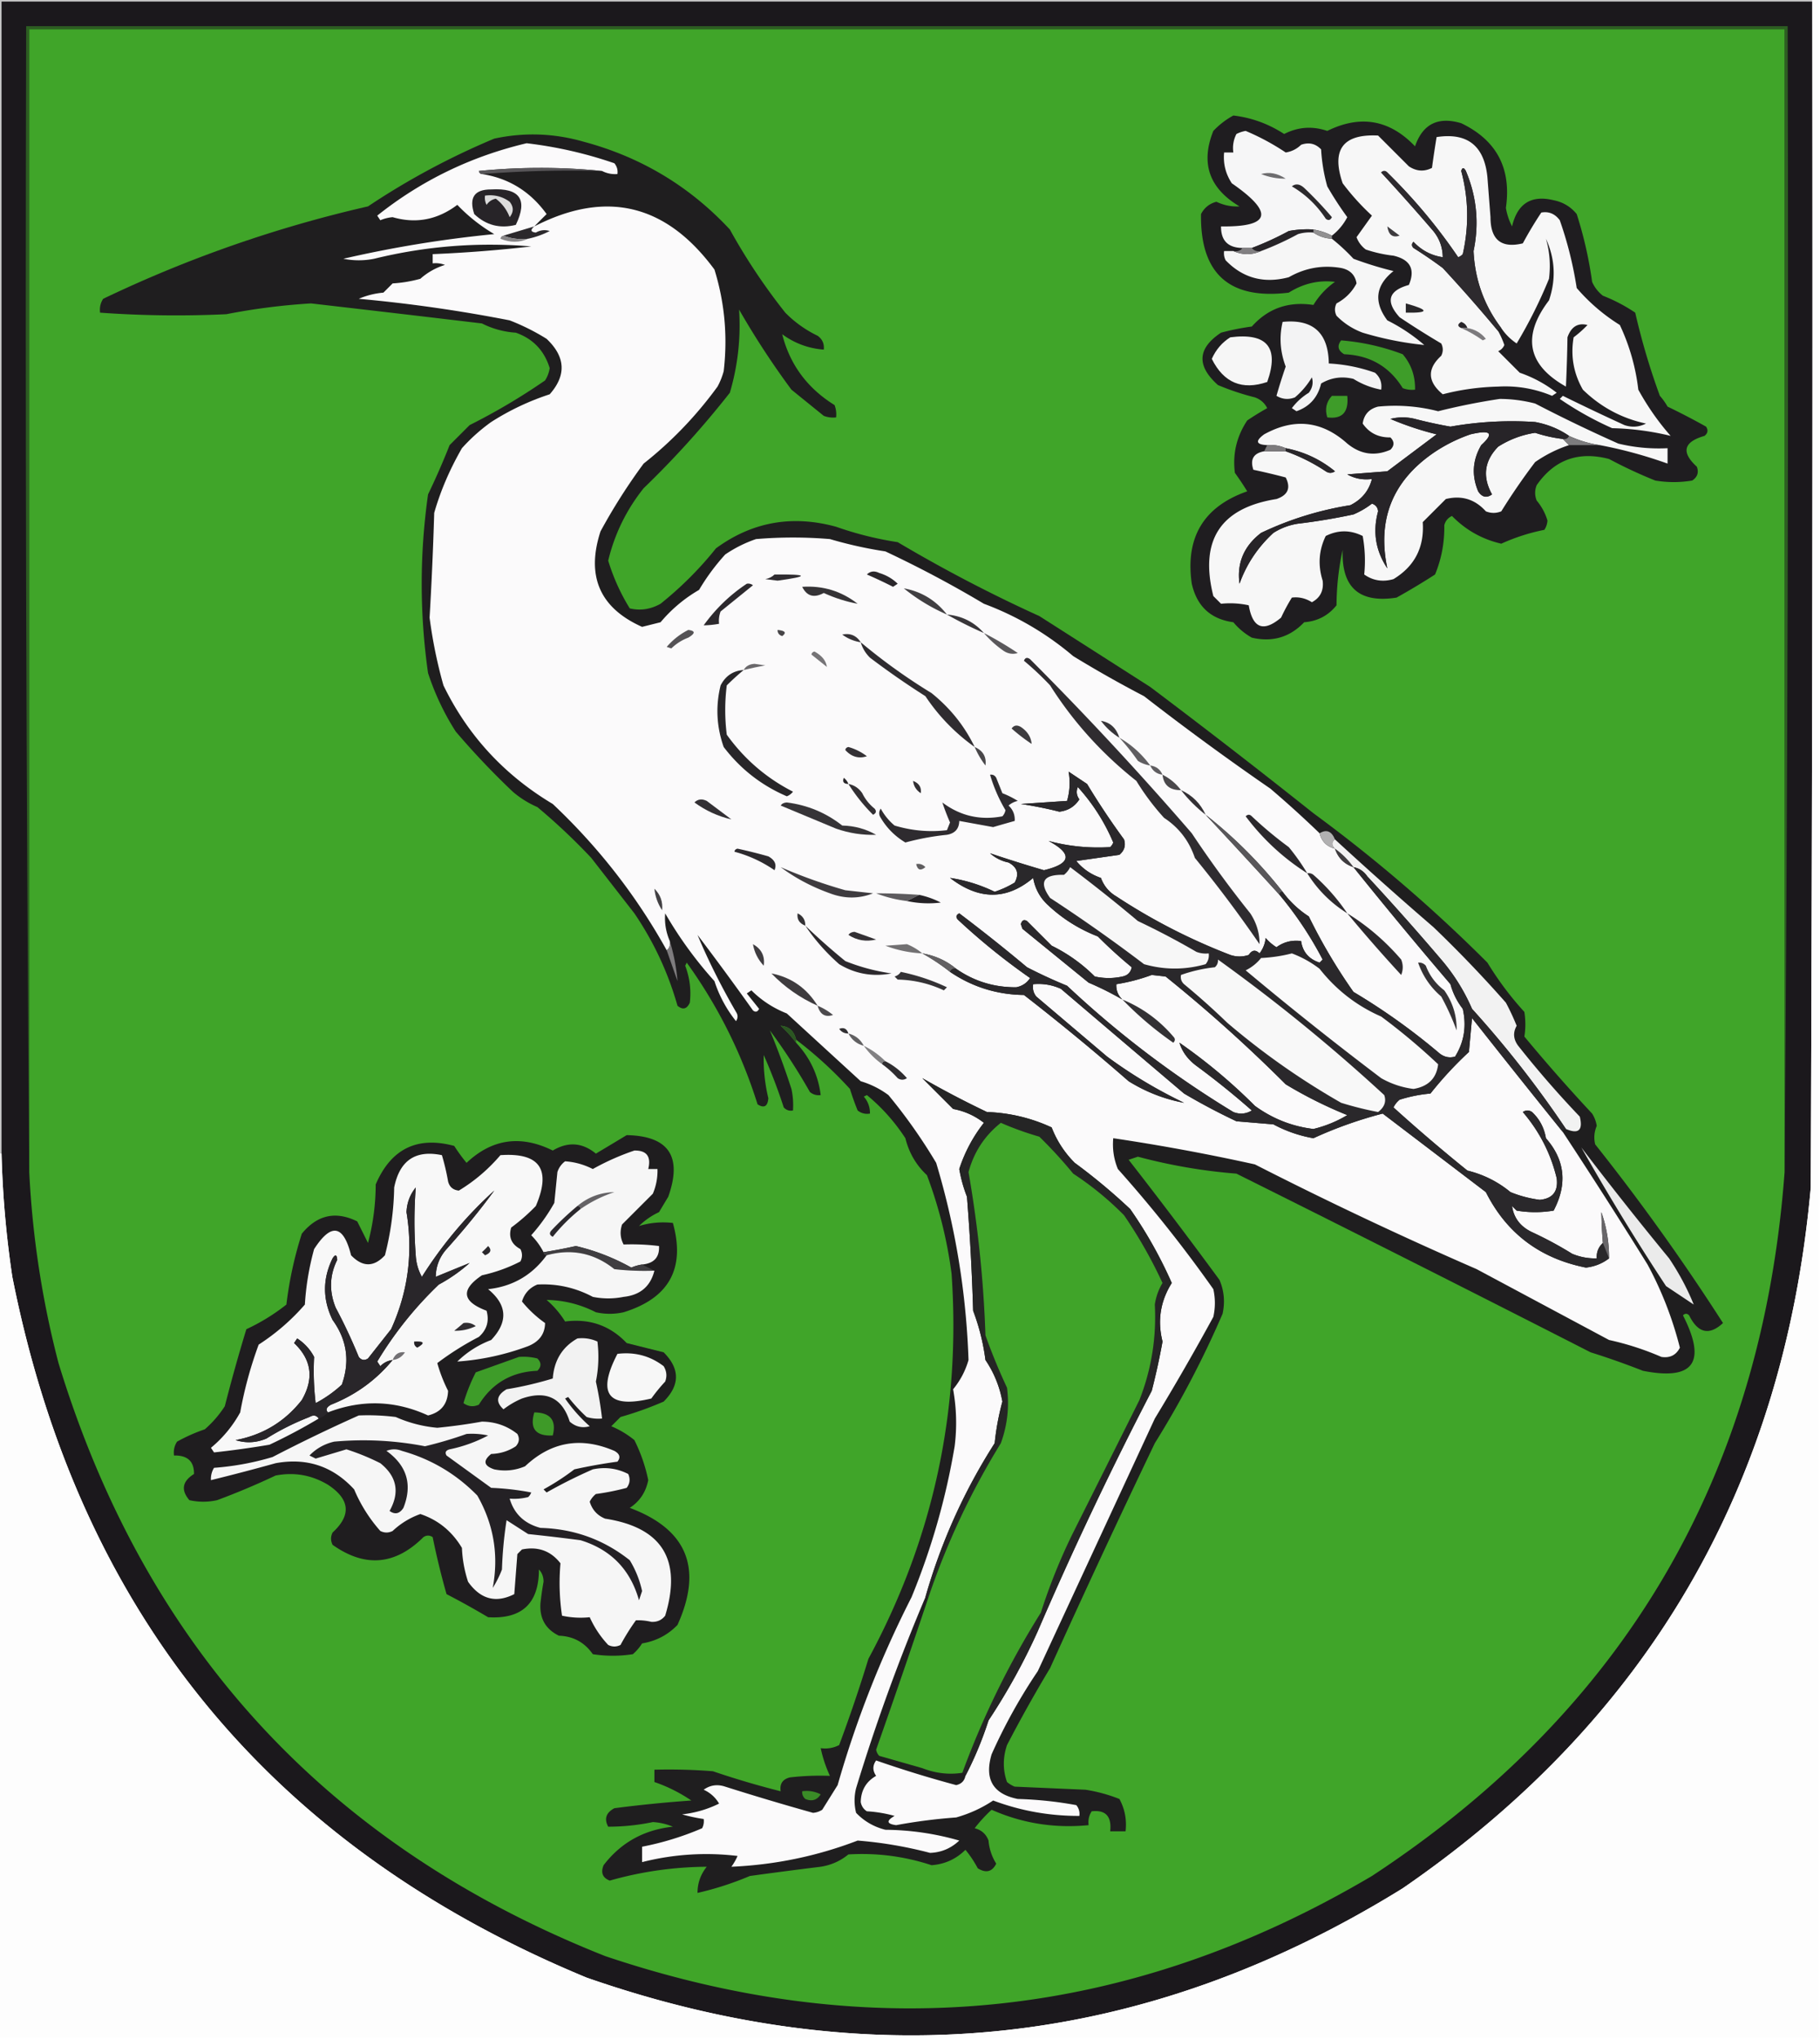 <svg xmlns="http://www.w3.org/2000/svg" width="591" height="662" style="shape-rendering:geometricPrecision;text-rendering:geometricPrecision;image-rendering:optimizeQuality;fill-rule:evenodd;clip-rule:evenodd"><path style="opacity:1" fill="#c6c5c6" d="M-.5-.5h589v1H.5v374h-1V-.5z"/><path style="opacity:1" fill="#1b181c" d="M588.5.5c.167 128.334 0 256.667-.5 385-8.713 96.923-52.88 172.756-132.5 227.5-83.595 51.756-171.928 61.422-265 29C87.818 599.515 25.652 523.682 4 414.5a324.812 324.812 0 0 1-3.5-40V.5h588z"/><path style="opacity:1" fill="#2d5e22" d="M579.5 380.5V9.5H9.5v371c-1-123.832-1.333-247.832-1-372h572c.333 124.168 0 248.168-1 372z"/><path style="opacity:1" fill="#40a529" d="M579.5 380.5c-7.312 98.506-51.978 174.673-134 228.5-78.951 46.661-161.951 55.327-249 26C106.454 599.288 47.287 535.121 19 442.5a304.365 304.365 0 0 1-9.5-62V9.5h570v371z"/><path style="opacity:1" fill="#1f1d20" d="M400.5 37.5c5.903.692 11.403 2.692 16.5 6 4.502-2.308 9.169-2.642 14-1 10.766-5.31 20.266-3.642 28.5 5 2.485-7.243 7.485-9.743 15-7.5 11.514 5.524 16.348 14.69 14.5 27.5a20.641 20.641 0 0 0 2 6c1.74-7.431 6.24-10.265 13.5-8.5 3.048.606 5.548 2.106 7.5 4.5a129.93 129.93 0 0 1 5 22 11.532 11.532 0 0 0 3.5 4.5 53.661 53.661 0 0 1 10.5 5.5 223.448 223.448 0 0 0 8 27 20.499 20.499 0 0 1 2.5 3.5 221.591 221.591 0 0 1 12.5 6.5c.749 1.135.583 2.135-.5 3-6.824 1.96-7.657 5.293-2.5 10 .711 1.867.211 3.367-1.5 4.5-4 .667-8 .667-12 0a153.054 153.054 0 0 1-15-7c-9.924-2.61-17.757.224-23.5 8.5-.667 1.667-.667 3.333 0 5 1.633 1.953 2.799 4.12 3.5 6.5a6.293 6.293 0 0 1-1 3 63.706 63.706 0 0 0-14 4.5c-6.219-1.442-11.552-4.442-16-9-1.299.59-2.132 1.59-2.5 3 .095 5.59-.905 10.923-3 16a226.618 226.618 0 0 1-12.5 7.5c-12.106 1.893-17.939-3.274-17.5-15.5-1.289 5.827-1.956 11.827-2 18-2.672 3.34-6.172 5.174-10.5 5.5-4.669 4.888-10.336 6.555-17 5a21.53 21.53 0 0 1-6-5c-7.343-1.007-11.843-5.174-13.5-12.5-2.161-15.027 3.839-25.027 18-30-1.128-1.859-2.461-3.859-4-6-.785-6.119.549-11.786 4-17a86.653 86.653 0 0 1 6.5-4c-.864-1.697-2.197-2.863-4-3.5a82.192 82.192 0 0 1-12-4c-7.005-6.251-6.672-11.917 1-17a79.066 79.066 0 0 1 10-2c5.266-5.899 11.932-8.233 20-7a25.038 25.038 0 0 1 7-7.5c-5.293-.636-10.293.53-15 3.5-19.291 2.374-28.791-6.126-28.5-25.5 1.076-2.077 2.743-3.41 5-4 2.437 1.154 4.937 1.654 7.5 1.5-9.868-5.872-12.701-14.04-8.5-24.5 1.965-2.05 4.132-3.717 6.5-5z"/><path style="opacity:1" fill="#1f1e1f" d="M258.5 337.5c-.648-2.823-2.314-4.323-5-4.5a37.84 37.84 0 0 1 5 5.5c4.537 4.846 7.203 10.512 8 17-1.322.17-2.489-.163-3.5-1a197.307 197.307 0 0 0-13-20 250.493 250.493 0 0 1 7 19c.497 2.31.663 4.643.5 7-1.175.219-2.175-.114-3-1a174.974 174.974 0 0 0-6.5-17 53.892 53.892 0 0 0 1.5 14c-.208 2.685-1.375 3.351-3.5 2-5.191-16.573-12.857-31.906-23-46l-.5 1c1.48 3.895 1.98 7.895 1.5 12-.953 2.092-2.286 2.425-4 1-3.059-10.784-7.726-20.784-14-30l-14-18a201.669 201.669 0 0 0-17.5-16.5 31.317 31.317 0 0 1-8-5 254.751 254.751 0 0 1-18.5-19.5c-3.776-5.888-6.776-12.221-9-19-2.749-19.302-2.749-38.636 0-58a240.699 240.699 0 0 0 7-16l6.5-6.5a203.508 203.508 0 0 0 24.5-14.5 10.258 10.258 0 0 0 1.5-4c-1.76-5.71-5.427-9.543-11-11.5a28.352 28.352 0 0 1-11-3c-18.51-2.206-37.01-4.372-55.5-6.5a207.411 207.411 0 0 0-27.5 3.5c-13.68.645-27.346.479-41-.5-.214-1.644.12-3.144 1-4.5a411.194 411.194 0 0 1 86-30 242.575 242.575 0 0 1 41-22c9.74-2.09 19.406-1.757 29 1 18.621 4.975 34.455 14.475 47.5 28.5a196.06 196.06 0 0 0 18 27 37.549 37.549 0 0 0 10.5 7.5c1.537 1.11 2.203 2.61 2 4.5-4.979-.382-9.479-2.048-13.5-5 2.483 9.844 8.15 17.511 17 23a8.43 8.43 0 0 1 .5 4 8.43 8.43 0 0 1-4-.5l-10.5-8.5a266.825 266.825 0 0 1-17-26c.595 9.196-.405 18.196-3 27a304.338 304.338 0 0 1-28 31c-5.589 7.011-9.423 14.845-11.5 23.5a65.562 65.562 0 0 0 7 15.5c3.433.817 6.767.317 10-1.5 6.721-5.388 12.721-11.388 18-18 11.712-8.575 24.712-10.909 39-7a109.749 109.749 0 0 0 20 5 478.57 478.57 0 0 0 46 24 30359.743 30359.743 0 0 1 36 23 2479.233 2479.233 0 0 1 53 41 489.207 489.207 0 0 1 56.5 48.5c3.547 5.803 7.547 11.136 12 16 .422 2.736.422 5.402 0 8a568.893 568.893 0 0 0 22 25 10.258 10.258 0 0 1 1.5 4c-.831 1.973-.998 3.973-.5 6a703.81 703.81 0 0 1 41.5 58c-4.462 4.141-8.129 3.308-11-2.5-.667-.667-1.333-.667-2 0 7.801 15.265 3.468 21.265-13 18a256.918 256.918 0 0 0-17-6 13671.212 13671.212 0 0 0-115-58 178.475 178.475 0 0 1-32-5.5l-3 1a1688.604 1688.604 0 0 1 29.5 39c1.504 3.539 1.837 7.205 1 11a314.44 314.44 0 0 1-22 42 3617.316 3617.316 0 0 0-34 73 456.087 456.087 0 0 0-14 25c-1.378 4.092-1.378 8.092 0 12a9.454 9.454 0 0 0 2.5 1.5l23 1a51.448 51.448 0 0 1 11 3c1.763 3.243 2.429 6.743 2 10.5h-5c.536-4.855-1.464-7.021-6-6.5-.88 1.356-1.214 2.856-1 4.5-11.056 1.077-21.556-.59-31.5-5a46.607 46.607 0 0 0-5.5 6c2.209.563 3.709 1.896 4.5 4a16.703 16.703 0 0 0 2.5 7.5c-1.323 2.665-3.323 3.165-6 1.5a35.377 35.377 0 0 0-4-6c-3.031 3.013-6.698 4.679-11 5-8.77-2.888-17.77-4.055-27-3.5-2.626 2.146-5.626 3.479-9 4-7.677.945-15.343 1.945-23 3a101.092 101.092 0 0 1-17 5.5c.003-3.175 1.003-6.008 3-8.5a117.697 117.697 0 0 0-31.5 4.5c-2.319-.909-2.986-2.575-2-5 5.615-7.336 13.115-11.502 22.5-12.5a19.717 19.717 0 0 0-6.5-1.5 71.087 71.087 0 0 1-14.5 1.5c-1.376-2.54-.71-4.54 2-6a428.333 428.333 0 0 1 25-2.5c-3.786-2.559-7.786-4.559-12-6v-4c6.342-.166 12.675 0 19 .5a280.687 280.687 0 0 0 22 6.5c-.363-2.411.637-3.911 3-4.5a84.902 84.902 0 0 1 13-.5 42.184 42.184 0 0 1-3-9 9.86 9.86 0 0 0 6-1 488.383 488.383 0 0 0 9.5-28c21.073-39.01 30.073-80.677 27-125a143.091 143.091 0 0 0-8-32c-3.496-3.27-5.83-7.27-7-12-3.492-5.355-7.659-10.021-12.5-14l-1 .5c1.361 1.584 2.028 3.418 2 5.5-1.478.262-2.811-.071-4-1a87.287 87.287 0 0 1-2.5-7 131.409 131.409 0 0 0-17.5-16z"/><path style="opacity:1" fill="#f6f6f7" d="M432.5 76.5c-1.802-.958-3.802-1.625-6-2a32.438 32.438 0 0 0-8 .5 96.769 96.769 0 0 1-12 5.5h-3c-4.712-.045-7.045-2.378-7-7 16.137.22 17.303-4.447 3.5-14-2.006-3.036-2.84-6.37-2.5-10h3a9.86 9.86 0 0 1 1-6 10.31 10.31 0 0 1 3-1 76.902 76.902 0 0 1 13 7c1.941-.304 3.607-1.137 5-2.5 2.525-.896 4.692-.396 6.5 1.5a55.797 55.797 0 0 0 2 12 107.06 107.06 0 0 0 6.5 10 18.263 18.263 0 0 1-5 6z"/><path style="opacity:1" fill="#f7f7f7" d="M487.5 106.5c-5.555-7.326-8.555-15.66-9-25 1.87-8.968 1.036-17.635-2.5-26-.654-1.196-1.154-1.196-1.5 0 2.385 8.907 2.552 17.907.5 27-.414.457-.914.79-1.5 1-6.696-9.873-14.363-19.04-23-27.5-.667-.667-1.333-.667-2 0A682.906 682.906 0 0 1 465 74.5c2.287 2.572 3.453 5.572 3.5 9-3.73-.556-6.897-2.222-9.5-5-.667.667-.667 1.333 0 2 3.253 2.043 6.42 4.21 9.5 6.5a502.88 502.88 0 0 1 18 20.5 27.648 27.648 0 0 1 2 4.5c-.405.945-1.072 1.612-2 2l7 7a41.135 41.135 0 0 1 12 6.5l-1.5 1c-5.601-2.339-11.434-3.339-17.5-3-6.218.155-12.218.989-18 2.5-4.964-4.095-5.131-8.262-.5-12.5.667-1.333.667-2.667 0-4a281.828 281.828 0 0 1-13.5-8.5c-4.672-5.145-3.672-8.645 3-10.5 2.126-5.063.459-8.23-5-9.5a43.08 43.08 0 0 1-9-2c-1.399-1.062-2.399-2.395-3-4l5-7a77.788 77.788 0 0 1-9.5-10.5c-3.76-10.9.073-16.066 11.5-15.5l10 10c2.455 1.63 4.955 1.797 7.5.5.455-3.354.955-6.687 1.5-10 9.983-1.529 15.483 2.805 16.5 13l1 13c.009 7.354 3.509 10.187 10.5 8.5a123.676 123.676 0 0 1 6-10c2.436-.436 4.436.397 6 2.5 2.489 7.063 4.322 14.397 5.5 22a60.629 60.629 0 0 0 14 12 67.509 67.509 0 0 1 6 21c3.018 5.488 6.518 10.488 10.5 15a88.41 88.41 0 0 0-19-2.5 106.143 106.143 0 0 1-17-9.5l1-1a773.678 773.678 0 0 0 20 9.5c2.402.814 4.735.647 7-.5-7.857-1.679-14.69-5.346-20.5-11-3.034-5.306-4.034-10.973-3-17a35.594 35.594 0 0 0 4.5-4c-3.131-.773-5.298.561-6.5 4a522.098 522.098 0 0 1-.5 16c-12.514-7.034-14.347-16.367-5.5-28 2.316-6.85 1.983-13.517-1-20 1.227 4.179 1.56 8.512 1 13a154.204 154.204 0 0 1-10.5 21c-2.049-1.382-3.715-3.048-5-5z"/><path style="opacity:1" fill="#2d2a2e" d="M487.5 106.5c-.667 0-1 .333-1 1a502.88 502.88 0 0 0-18-20.5 146.486 146.486 0 0 0-9.5-6.5c-.667-.667-.667-1.333 0-2 2.603 2.778 5.77 4.444 9.5 5-.047-3.428-1.213-6.428-3.5-9A682.906 682.906 0 0 0 448.5 56c.667-.667 1.333-.667 2 0 8.637 8.46 16.304 17.627 23 27.5a3.646 3.646 0 0 0 1.5-1c2.052-9.093 1.885-18.093-.5-27 .346-1.196.846-1.196 1.5 0 3.536 8.365 4.37 17.032 2.5 26 .445 9.34 3.445 17.674 9 25z"/><path style="opacity:1" fill="#6e6d6f" d="M409.5 56.5c2.652-.761 5.318-.261 8 1.5-2.72.045-5.386-.455-8-1.5z"/><path style="opacity:1" fill="#2b292c" d="M419.5 60.5c1.221-.965 2.554-.798 4 .5a120.618 120.618 0 0 1 9 9.5c-.502 1.021-1.168 1.188-2 .5-2.877-4.379-6.544-7.879-11-10.5z"/><path style="opacity:1" fill="#fbfafb" d="M195.5 55.5c-13.173-1.325-26.506-1.325-40 0 .124.607.457.94 1 1 8.715 1.348 15.715 5.681 21 13-1.367 1.34-2.7 2.673-4 4 23.292-11.97 42.792-7.302 58.5 14 3.324 10.745 4.324 21.745 3 33a22.981 22.981 0 0 1-2 5c-6.884 9.461-14.884 17.794-24 25a188.131 188.131 0 0 0-14 22c-4.725 14.536-.225 24.869 13.5 31l6-1.5c3.581-4.252 7.748-7.752 12.5-10.5a70.043 70.043 0 0 1 8.5-11.5 41.8 41.8 0 0 1 10-5c8-.667 16-.667 24 0a134.911 134.911 0 0 0 18 4 367.908 367.908 0 0 1 32 17c10.639 3.964 20.305 9.631 29 17 7.46 4.567 15.127 8.9 23 13a901.709 901.709 0 0 0 41 30 347.423 347.423 0 0 1 16 14.5c.667 2.667 2.333 4.333 5 5 1 3 3 5 6 6a1648.31 1648.31 0 0 0 31.5 38 22.573 22.573 0 0 0 4 8c1.276 5.623.443 10.79-2.5 15.5-1.789.52-3.456.187-5-1a207.008 207.008 0 0 0-28-20 179.852 179.852 0 0 1-14.5-24.5 32.28 32.28 0 0 1-8.5-8 147.844 147.844 0 0 0-25-25 2574.378 2574.378 0 0 1 24 26 116.62 116.62 0 0 1 14 21l-1 1c-3.495-1.155-5.495-3.488-6-7-2.966-.39-5.632.277-8 2a14.972 14.972 0 0 1-3.5-3c-.216 1.884-.883 3.551-2 5-1.297-1.284-2.464-1.117-3.5.5-2 .667-4 .667-6 0-13.116-5.057-25.45-11.39-37-19-2.384-1.41-4.05-3.41-5-6-3.226-1.106-5.893-2.939-8-5.5l14-2c1.624-1.369 2.124-3.036 1.5-5a243.4 243.4 0 0 1-12-18l-6-4a20.856 20.856 0 0 1-.5 9.5l-15 1c4.215.628 8.382 1.462 12.5 2.5 2.818-.326 4.985-1.659 6.5-4-.928-1.268-1.095-2.601-.5-4 4.837 5.319 8.67 11.319 11.5 18a3.647 3.647 0 0 1-1 1.5c-6.852.408-13.519-.258-20-2 7.845 4.207 7.345 7.374-1.5 9.5a445.248 445.248 0 0 1-17.5-5.5 12.804 12.804 0 0 0 6 3c2.853 1.53 3.52 3.697 2 6.5a31.316 31.316 0 0 1-6.5 3c-4.689-2.262-9.522-3.762-14.5-4.5 9.398 7.245 18.398 7.245 27 0 .619 3.57 2.286 6.57 5 9 4.657 4.333 9.99 7.666 16 10a148.007 148.007 0 0 0 11 10c-.32 1.653-1.32 2.653-3 3-3 .667-6 .667-9 0a52.02 52.02 0 0 0-14-10l-8-8c-.983-.591-1.65-.257-2 1l.5 1.5a17978.19 17978.19 0 0 0 21.5 17.5 101.201 101.201 0 0 1 11 5.5c-1.442-1.32-2.108-2.986-2-5a60.047 60.047 0 0 0 11.5-3l4.5.5a484.293 484.293 0 0 1 39 35 140.065 140.065 0 0 0 20 10 39.17 39.17 0 0 1-11 4.5c-6.931-.83-13.264-3.33-19-7.5a177.75 177.75 0 0 0-24.5-20.5c.893 2.936 2.726 5.436 5.5 7.5a263.203 263.203 0 0 1 18 14.5c-1.921 1.141-3.921 1.308-6 .5a324.667 324.667 0 0 1-54-41 161.582 161.582 0 0 1-13-6 551.796 551.796 0 0 0-22-17.5c-1.021.502-1.188 1.168-.5 2a210.901 210.901 0 0 0 23.5 19c-1.049 1.612-2.549 2.612-4.5 3-7.193.045-13.693-1.955-19.5-6-3.16-2.616-6.826-4.283-11-5a66.878 66.878 0 0 1 9 6c7.22 4.89 15.22 7.39 24 7.5a753.113 753.113 0 0 1 34 28c5.635 3.493 11.635 5.826 18 7-8.942-4.291-17.276-9.291-25-15l-23-19.5c-.929-1.189-1.262-2.522-1-4 3.149-.289 6.149.211 9 1.5a25118.631 25118.631 0 0 0 40 34c5.54 3.27 11.207 6.27 17 9l12 1a43.02 43.02 0 0 0 13 4.5 135.109 135.109 0 0 1 22.5-8l33.5 25.5c6.733 13.375 17.566 21.542 32.5 24.5 2.867-.339 5.367-1.339 7.5-3a44.289 44.289 0 0 0-2.5-15c.046 3.3.212 6.634.5 10-1.442 1.32-2.108 2.986-2 5a18.991 18.991 0 0 1-8-1.5 121.345 121.345 0 0 0-13-7c-3.785-1.793-5.952-4.626-6.5-8.5l1.5 1.5c4 .667 8 .667 12 0 4.527-8.596 3.694-16.429-2.5-23.5-.562-3.372-2.062-6.205-4.5-8.5-1-.667-2-.667-3 0 5.418 6.337 9.085 13.504 11 21.5.531 4.272-1.302 6.605-5.5 7a38.174 38.174 0 0 1-9.5-2.5c-4.119-3.393-8.786-5.726-14-7a551.722 551.722 0 0 1-24-20.5 7.248 7.248 0 0 1 2-2.5 45.984 45.984 0 0 1 10-2 120.62 120.62 0 0 1 12.5-13.5l1-11a4228.542 4228.542 0 0 0 29.5 37 1924.054 1924.054 0 0 1 27.5 43 116.806 116.806 0 0 1 10.5 27c-1.229 2.418-3.229 3.418-6 3a91.835 91.835 0 0 0-17-5.5l-43-23a1302.721 1302.721 0 0 1-72-34 666.303 666.303 0 0 0-46-8.5c-.316 3.478.184 6.812 1.5 10a433.906 433.906 0 0 1 31 39c.667 3 .667 6 0 9a818.5 818.5 0 0 1-19 33l-38 82a176.947 176.947 0 0 0-15 27c-2.393 8.061.44 12.894 8.5 14.5 6.397.182 12.73.848 19 2 .837 1.011 1.17 2.178 1 3.5-9.667.036-19.001-1.631-28-5-3.637 2.431-7.637 4.264-12 5.5a176.603 176.603 0 0 0-19.5 2.5c-3.106-.415-3.272-1.415-.5-3a42.769 42.769 0 0 0-9-1.5c-1.078-.674-1.745-1.674-2-3 .098-3.829 1.764-6.662 5-8.5-1.181-1.698-1.181-3.365 0-5a372.652 372.652 0 0 0 26 8c1.675-.368 2.675-1.368 3-3 2.951-5.651 5.451-11.651 7.5-18a203.521 203.521 0 0 0 16-29 1189.997 1189.997 0 0 1 37-78 222.197 222.197 0 0 0 3.5-16c-1.699-6.778-.699-13.111 3-19a141.932 141.932 0 0 0-13.5-24 192.182 192.182 0 0 0-18-15 32.796 32.796 0 0 1-7.5-11.5 53.916 53.916 0 0 0-21-5 306.773 306.773 0 0 1-21-11l10 10c3.718.693 7.052 2.193 10 4.5a48.494 48.494 0 0 0-8 15 45.992 45.992 0 0 0 2.5 9 749.16 749.16 0 0 1 2 37 70.353 70.353 0 0 1 4 16 35.019 35.019 0 0 1 5.5 13.5 83.143 83.143 0 0 0-2.5 13.5c-9.93 15.53-17.43 32.197-22.5 50a624.9 624.9 0 0 0-22.5 62 16.242 16.242 0 0 0 0 8c2.59 2.715 5.757 4.549 9.5 5.5a89.024 89.024 0 0 1 24 3.5c-2.692 2.542-5.859 3.875-9.5 4a135.121 135.121 0 0 0-23.5-4c-13.169 5.054-26.836 7.887-41 8.5a18.08 18.08 0 0 0 2-3.5 84.633 84.633 0 0 0-31 2v-5a94.88 94.88 0 0 0 19.5-6 4.934 4.934 0 0 0 .5-3 52.56 52.56 0 0 1-7-1.5c4.264-.481 8.264-1.647 12-3.5a10.91 10.91 0 0 0-5-4.5c2.114-1.518 4.447-1.851 7-1a875.12 875.12 0 0 0 28.5 8.5 6.293 6.293 0 0 0 3-1l5-8a339.954 339.954 0 0 1 24-61c6.518-15.878 11.185-32.211 14-49a61.13 61.13 0 0 0-.5-18.5c2.336-2.841 4.003-6.007 5-9.5-.745-21.874-4.245-43.208-10.5-64a174.805 174.805 0 0 0-15.5-22 28.53 28.53 0 0 0-9-4.5c-7.948-7.277-15.948-14.61-24-22-4.384-1.729-8.217-4.229-11.5-7.5l-1.5 1 4 5c-.502 1.021-1.168 1.188-2 .5a1020.116 1020.116 0 0 0-18-24.5c3.461 8.256 7.628 16.589 12.5 25 .667 1 .667 2 0 3a40.875 40.875 0 0 1-7-13 129.512 129.512 0 0 1-16-22c-.251 3.094.249 6.094 1.5 9 .237 1.291-.096 2.291-1 3-9.795-17.65-22.129-33.484-37-47.5-15.766-9.424-27.599-22.257-35.5-38.5a153.795 153.795 0 0 1-4.5-22c.66-11.325 1.16-22.659 1.5-34 2.027-7.094 5.027-14.094 9-21a58.207 58.207 0 0 1 9.5-8.5 82.894 82.894 0 0 1 19-9c5.472-6.184 5.139-12.184-1-18a71.295 71.295 0 0 0-12-6 482.693 482.693 0 0 0-49-7 25.789 25.789 0 0 1 8-2l3-3a42.717 42.717 0 0 0 9-1.5 21.395 21.395 0 0 1 8-4.5 8.435 8.435 0 0 0-4-.5v-3a437.68 437.68 0 0 0 32-2.5c-17.241-1.445-34.241-.111-51 4a25.249 25.249 0 0 1-10 0 382.61 382.61 0 0 1 49-8 54.847 54.847 0 0 1-12-9.5c-6.438 4.862-13.438 6.195-21 4-1.394.12-2.728.454-4 1l-1-1.5c14.303-11.4 30.469-19.233 48.5-23.5a135.866 135.866 0 0 1 28.5 6.5c.837 1.011 1.17 2.178 1 3.5-1.792.134-3.458-.2-5-1z"/><path style="opacity:1" fill="#272428" d="M159.5 61.5c9.305-.549 11.972 3.285 8 11.5-5.169 1.295-9.669.128-13.5-3.5-1.78-5.365.054-8.032 5.5-8z"/><path style="opacity:1" fill="#dcdcdc" d="M157.5 63.5c2.982-.396 5.649.271 8 2 1.333 1.667 1.333 3.333 0 5-.94-2.438-2.44-4.438-4.5-6-1.261.26-2.261.926-3 2a4.934 4.934 0 0 1-.5-3z"/><path style="opacity:1" fill="#585659" d="M195.5 55.5a380.848 380.848 0 0 0-39 1c-.543-.06-.876-.393-1-1 13.494-1.325 26.827-1.325 40 0z"/><path style="opacity:1" fill="#2b282c" d="M173.5 73.5c-1.35 1.15-1.184 1.817.5 2 1.465-.83 2.965-.996 4.5-.5a27.697 27.697 0 0 1-7 2.5c-2.885.306-5.552-.027-8-1l10-3z"/><path style="opacity:1" fill="#272428" d="M426.5 74.5v1a12.935 12.935 0 0 0-5 .5 96.769 96.769 0 0 1-12 5.5c-1.291.237-2.291-.096-3-1a96.769 96.769 0 0 0 12-5.5 32.438 32.438 0 0 1 8-.5z"/><path style="opacity:1" fill="#3d3b3e" d="M450.5 73.5c1.315.976 2.648 1.976 4 3-2.281.762-3.614-.238-4-3z"/><path style="opacity:1" fill="#f6f6f6" d="M426.5 75.5c1.797 1.23 3.797 1.896 6 2a63.697 63.697 0 0 1 7 6.5 115.491 115.491 0 0 0 13 4c-5.829 4.633-6.496 9.967-2 16a57.668 57.668 0 0 1 12 8 106.281 106.281 0 0 1-20-4c-3.259-1.211-6.092-3.044-8.5-5.5-.667-1.333-.667-2.667 0-4 2.872-1.539 5.039-3.705 6.5-6.5-.446-2.751-2.113-4.418-5-5-6.015-1.035-11.682-.035-17 3-8.076 2.13-14.909.297-20.5-5.5a4.934 4.934 0 0 1-.5-3h3c3 1.333 6 1.333 9 0a96.769 96.769 0 0 0 12-5.5 12.935 12.935 0 0 1 5-.5z"/><path style="opacity:1" fill="#919091" d="M426.5 75.5v-1c2.198.375 4.198 1.042 6 2v1c-2.203-.104-4.203-.77-6-2z"/><path style="opacity:1" fill="#878587" d="M163.5 76.5c2.448.973 5.115 1.306 8 1-2.855 1.303-5.855 1.303-9 0 .124-.607.457-.94 1-1z"/><path style="opacity:1" fill="#828082" d="M403.5 80.5h3c.709.904 1.709 1.237 3 1-3 1.333-6 1.333-9 0 1.291.237 2.291-.096 3-1z"/><path style="opacity:1" fill="#282629" d="M456.5 98.5c7.675 2.134 7.675 3.134 0 3v-3z"/><path style="opacity:1" fill="#f3f3f4" d="M416.5 104.5c9.84-.997 14.84 3.503 15 13.5a52.475 52.475 0 0 1 15 3c1.655 1.444 2.322 3.278 2 5.5a25.93 25.93 0 0 1-9-3.5c-3.744-.929-7.244-.429-10.5 1.5-1.069 4.502-3.735 7.502-8 9l-1.5-1a19.745 19.745 0 0 1 5.5-5c1.187-1.544 1.52-3.211 1-5a25.55 25.55 0 0 1-5.5 6.5c-2.079.808-4.079.641-6-.5a186.543 186.543 0 0 1 3-9.5c-1.811-4.806-2.144-9.639-1-14.5z"/><path style="opacity:1" fill="#29262a" d="M476.5 106.5h-2c-1.273-.577-1.273-1.243 0-2 1.022.355 1.689 1.022 2 2z"/><path style="opacity:1" fill="#7c7a7d" d="M474.5 106.5h2c2.437.386 4.437 1.553 6 3.5l-1 .5c-2.265-1.627-4.599-2.961-7-4z"/><path style="opacity:1" fill="#f6f6f6" d="M399.5 109.5c11.972-1.538 15.972 3.295 12 14.5-8.139 2.767-14.139.267-18-7.5 1.333-2.993 3.333-5.327 6-7z"/><path style="opacity:1" fill="#3e9d29" d="M435.5 110.5a72.432 72.432 0 0 1 20 4.5c2.761 3.25 4.094 7.083 4 11.5a8.43 8.43 0 0 1-4-.5c-4.33-7.002-10.663-10.669-19-11-2.048-1.226-2.381-2.726-1-4.5z"/><path style="opacity:1" fill="#3e9c29" d="M432.5 128.5h5c.524 5.304-1.643 7.638-6.5 7-.833-2.671-.333-5.004 1.5-7z"/><path style="opacity:1" fill="#f7f7f7" d="M519.5 144.5a36.121 36.121 0 0 1-10-3c-3.254-2.245-6.92-3.745-11-4.5a114.394 114.394 0 0 0-27.5 1.5 143.7 143.7 0 0 1-11.5-2.5 16.242 16.242 0 0 0-8 0 99.004 99.004 0 0 0 15 5l-16 12-13 1c2.437 1.375 5.103 1.875 8 1.5-.985 3.83-3.319 6.663-7 8.5a105.763 105.763 0 0 0-29 9c-5.563 4.277-7.897 9.777-7 16.5 2.26-6.33 5.927-11.83 11-16.5a20.51 20.51 0 0 1 8-3c6.05-.721 12.05-1.721 18-3a26.852 26.852 0 0 0 6-3.5c1.22.387 1.887 1.22 2 2.5-1.8 6.638-.8 12.805 3 18.5-3.336-15.822 1.664-28.322 15-37.5a50.548 50.548 0 0 1 12-6c6.621-1.559 7.788-.392 3.5 3.5-2.835 4.843-3.168 9.843-1 15 1.241 1.921 2.741 2.254 4.5 1-3.179-5.724-2.512-10.89 2-15.5a30.702 30.702 0 0 1 12-4.5 45.824 45.824 0 0 0 9 2l2 2c-3.881 1.274-7.548 3.107-11 5.5a208.092 208.092 0 0 0-11 16c-1.667.667-3.333.667-5 0-3.532-3.932-7.865-5.265-13-4l-7.5 7.5c.558 8.151-2.609 14.317-9.5 18.5-3.493 1.004-6.659.504-9.5-1.5a44.465 44.465 0 0 0-.5-12.5c-4-2-8-2-12 0-2.248 4.624-2.582 9.457-1 14.5.389 3.222-.777 5.556-3.5 7-2.05-1.291-4.217-1.791-6.5-1.5a60.631 60.631 0 0 0-3.5 6.5c-5.713 4.816-9.213 3.483-10.5-4a28.257 28.257 0 0 0-9-.5l-2.5-2.5c-4.543-18.109 2.291-28.609 20.5-31.5 3.723-1.259 4.723-3.592 3-7a219.592 219.592 0 0 0-10.5-2.5c-1.122-3.372.045-5.372 3.5-6h7a59.261 59.261 0 0 1 13 6.5c1 .667 2 .667 3 0-4.702-3.851-10.035-6.351-16-7.5-1.879-.841-3.879-1.175-6-1-3.635-.156-3.968-1.322-1-3.5 9.768-5.39 18.768-4.39 27 3 4.307 3.531 8.974 4.197 14 2 1.333-1.333 1.333-2.667 0-4-3.885.058-6.885-1.442-9-4.5.428-2.929 2.095-4.763 5-5.5a56.014 56.014 0 0 1 19.5 1.5 214.188 214.188 0 0 1 20-4 45.94 45.94 0 0 1 11.5 1.5 501.594 501.594 0 0 0 27 13 55.824 55.824 0 0 0 16 1.5v5a145.508 145.508 0 0 0-22-6z"/><path style="opacity:1" fill="#272428" d="M509.5 141.5c-.342.838-1.008 1.172-2 1a45.824 45.824 0 0 1-9-2 30.702 30.702 0 0 0-12 4.5c-4.512 4.61-5.179 9.776-2 15.5-1.759 1.254-3.259.921-4.5-1-2.168-5.157-1.835-10.157 1-15 4.288-3.892 3.121-5.059-3.5-3.5a50.548 50.548 0 0 0-12 6c-13.336 9.178-18.336 21.678-15 37.5-3.8-5.695-4.8-11.862-3-18.5-.113-1.28-.78-2.113-2-2.5a26.852 26.852 0 0 1-6 3.5 195.926 195.926 0 0 1-18 3 20.51 20.51 0 0 0-8 3c-5.073 4.67-8.74 10.17-11 16.5-.897-6.723 1.437-12.223 7-16.5a105.763 105.763 0 0 1 29-9c3.681-1.837 6.015-4.67 7-8.5-2.897.375-5.563-.125-8-1.5l13-1 16-12a99.004 99.004 0 0 1-15-5 16.242 16.242 0 0 1 8 0 143.7 143.7 0 0 0 11.5 2.5 114.394 114.394 0 0 1 27.5-1.5c4.08.755 7.746 2.255 11 4.5z"/><path style="opacity:1" fill="#7d7c7e" d="M509.5 141.5a36.121 36.121 0 0 0 10 3h-10l-2-2c.992.172 1.658-.162 2-1z"/><path style="opacity:1" fill="#7d7b7d" d="M411.5 144.5c2.121-.175 4.121.159 6 1v1h-7l1-2z"/><path style="opacity:1" fill="#29262a" d="M417.5 146.5v-1c5.965 1.149 11.298 3.649 16 7.5-1 .667-2 .667-3 0a59.261 59.261 0 0 0-13-6.5z"/><path style="opacity:1" fill="#2f2c30" d="M251.5 186.5c11.078-.1 11.411.567 1 2l-4-.5c1.237-.232 2.237-.732 3-1.5z"/><path style="opacity:1" fill="#2a272b" d="M281.5 186.5c1.101-1.098 2.434-1.265 4-.5 2.347.712 4.347 1.879 6 3.5l-1.5 1a147.852 147.852 0 0 0-8.5-4z"/><path style="opacity:1" fill="#353336" d="M260.5 190.5c6.712-.445 12.712 1.388 18 5.5-3.716-.685-7.382-1.852-11-3.5-3.17 1.718-5.504 1.051-7-2z"/><path style="opacity:1" fill="#413f42" d="M307.5 199.5a60.496 60.496 0 0 1-14-8.5c5.709 1.025 10.376 3.859 14 8.5z"/><path style="opacity:1" fill="#2c292d" d="M242.5 189.5a2.428 2.428 0 0 1 2 .5l-10.5 8.5a8.43 8.43 0 0 0-.5 4 29.812 29.812 0 0 1-5 .5c3.902-5.404 8.569-9.904 14-13.5z"/><path style="opacity:1" fill="#383539" d="M307.5 199.5c4.85.425 8.85 2.425 12 6a128.836 128.836 0 0 1-12-6z"/><path style="opacity:1" fill="#474548" d="M252.5 204.5c2.483.23 2.983.897 1.5 2-1.03-.336-1.53-1.003-1.5-2z"/><path style="opacity:1" fill="#363337" d="M279.5 208.5a13.483 13.483 0 0 1-6-2.5c2.582-.542 4.582.292 6 2.5z"/><path style="opacity:1" fill="#555356" d="M223.5 204.5c2.342.275 2.342 1.108 0 2.5a15.872 15.872 0 0 0-5.5 3.5l-1.5-.5c2.001-2.325 4.334-4.158 7-5.5z"/><path style="opacity:1" fill="#5a585b" d="M319.5 205.5a108.867 108.867 0 0 1 11 6.5c-1.789.52-3.456.187-5-1a32.859 32.859 0 0 1-6-5.5z"/><path style="opacity:1" fill="#767477" d="M263.5 212.5c.06-.543.393-.876 1-1 2.429 1.355 3.762 3.022 4 5-1.686-1.357-3.352-2.69-5-4z"/><path style="opacity:1" fill="#6a686b" d="M241.5 217.5c.652-1.225 1.819-1.892 3.5-2l3.5.5c-2.366.44-4.699.94-7 1.5z"/><path style="opacity:1" fill="#2f2c30" d="M279.5 208.5a189.143 189.143 0 0 0 23 16.5c6.072 4.885 10.739 10.718 14 17.5a63.012 63.012 0 0 1-16-16.5 265.4 265.4 0 0 1-18-12.5c-1.452-1.44-2.452-3.106-3-5z"/><path style="opacity:1" fill="#282629" d="M241.5 217.5a81.338 81.338 0 0 0-5.5 5 64.218 64.218 0 0 0 0 16c5.688 7.921 12.855 14.088 21.5 18.5a4.457 4.457 0 0 1-2 1.5c-8.238-3.535-15.071-8.869-20.5-16-2.329-6.609-2.662-13.275-1-20 1.591-3.1 4.091-4.767 7.5-5z"/><path style="opacity:1" fill="#2f2c30" d="M332.5 214.5c.397-1.025 1.063-1.192 2-.5a1064.733 1064.733 0 0 1 52.5 56.5 362.091 362.091 0 0 0 19 26c2.024 3.068 3.024 6.402 3 10a416 416 0 0 0-21-28c-1.856-5.517-5.19-9.85-10-13a78.664 78.664 0 0 1-9-12c-11.152-8.812-20.485-19.146-28-31a95.356 95.356 0 0 0-8.5-8z"/><path style="opacity:1" fill="#373538" d="M363.5 239.5c-2.311-1.414-4.311-3.247-6-5.5 2.991.48 4.991 2.313 6 5.5z"/><path style="opacity:1" fill="#3e3c3f" d="M328.5 236.5c.751-1.073 1.751-1.24 3-.5 2.138 1.422 3.305 3.255 3.5 5.5a59.622 59.622 0 0 1-6.5-5z"/><path style="opacity:1" fill="#343135" d="M274.5 243.5c.06-.543.393-.876 1-1a17.54 17.54 0 0 1 6 3c-2.643.867-4.977.2-7-2z"/><path style="opacity:1" fill="#5f5d60" d="M363.5 239.5c3.936 2.266 7.269 5.266 10 9a10.134 10.134 0 0 1-4-1.5 68.826 68.826 0 0 0-6-7.5z"/><path style="opacity:1" fill="#49474a" d="M316.5 242.5c2.721 1.196 3.887 3.196 3.5 6a27.563 27.563 0 0 1-3.5-6z"/><path style="opacity:1" fill="#5f5d60" d="M373.5 248.5c1.904.238 3.238 1.238 4 3-1.904-.238-3.238-1.238-4-3z"/><path style="opacity:1" fill="#272528" d="M275.5 254.5c-1.528-.017-2.028-.684-1.5-2 .717.544 1.217 1.211 1.5 2z"/><path style="opacity:1" fill="#4a484b" d="M377.5 251.5a16.99 16.99 0 0 1 6 5c-3.638.053-5.638-1.613-6-5z"/><path style="opacity:1" fill="#312e32" d="M296.5 253.5c1.946.754 2.779 2.088 2.5 4-1.481-.971-2.315-2.304-2.5-4z"/><path style="opacity:1" fill="#322f33" d="M275.5 254.5c1.871.359 3.371 1.359 4.5 3a14.506 14.506 0 0 0 4 5c.688.832.521 1.498-.5 2a56.958 56.958 0 0 1-8-10z"/><path style="opacity:1" fill="#333034" d="M383.5 256.5c3.667 1.667 6.333 4.333 8 8-3-2.333-5.667-5-8-8zM225.5 260.5c1.101-1.098 2.434-1.265 4-.5l8 6c-4.328-.995-8.328-2.829-12-5.5z"/><path style="opacity:1" fill="#363437" d="M253.5 261.5c.417-.624 1.084-.957 2-1 6.729.851 12.729 3.351 18 7.5 3.971.085 7.638 1.085 11 3-4.413.151-8.746-.516-13-2-5.989-2.499-11.989-4.999-18-7.5z"/><path style="opacity:1" fill="#2b282c" d="M424.5 283.5c-7.73-4.892-14.396-11.058-20-18.5.667-.667 1.333-.667 2 0a125.96 125.96 0 0 0 12 10 69.68 69.68 0 0 1 6 8.5z"/><path style="opacity:1" fill="#2e2b2f" d="M321.5 251.5c.876-.131 1.543.202 2 1l2 5a29.144 29.144 0 0 1 5 2.5 6.802 6.802 0 0 0-3 1.5c1.45 1.35 2.117 3.016 2 5a687.783 687.783 0 0 0-7 2l-11-2c-.061 2.55-1.394 4.05-4 4.5a83.383 83.383 0 0 0-13.5 2.5c-3.353-2.004-6.02-4.671-8-8-.667-1-.667-2 0-3a18.778 18.778 0 0 0 4.5 5.5c5.64 1.691 11.306 2.191 17 1.5l1-2.5a75.806 75.806 0 0 1-2.5-6.5c5.799 4.374 12.299 5.874 19.5 4.5a3.943 3.943 0 0 0 1-2 49.89 49.89 0 0 1-5-11.5z"/><path style="opacity:1" fill="#b1b0b1" d="M433.5 272.5c-1.125.848-1.125 1.848 0 3-2.667-.667-4.333-2.333-5-5 2.243-1.358 3.909-.692 5 2z"/><path style="opacity:1" fill="#2d2a2e" d="M238.5 276.5c.06-.543.393-.876 1-1 3.352.726 6.685 1.559 10 2.5 2.116 1.171 2.782 2.671 2 4.5a41.585 41.585 0 0 0-13-6z"/><path style="opacity:1" fill="#3f3c3f" d="M433.5 275.5a25.658 25.658 0 0 1 6 6c-3-1-5-3-6-6z"/><path style="opacity:1" fill="#f2f2f2" d="M433.5 272.5a1309.132 1309.132 0 0 0 32 28.5 405.157 405.157 0 0 1 23.5 24.5 76.226 76.226 0 0 1 3.5 7.5c-1.249 2.21-1.082 4.376.5 6.5a325.89 325.89 0 0 0 20 23c1.081 4.423-.419 5.756-4.5 4a340.793 340.793 0 0 0-30.5-39 62.607 62.607 0 0 0-10-16 835.774 835.774 0 0 0-24-27c-1.129-1.641-2.629-2.641-4.5-3a25.658 25.658 0 0 0-6-6c-1.125-1.152-1.125-2.152 0-3z"/><path style="opacity:1" fill="#605e60" d="M297.5 280.5c1.175-.219 2.175.114 3 1-1.552 1.298-2.552.965-3-1z"/><path style="opacity:1" fill="#59575a" d="M391.5 264.5a147.844 147.844 0 0 1 25 25c-.667 0-1 .333-1 1a2574.378 2574.378 0 0 0-24-26z"/><path style="opacity:1" fill="#3e3b3f" d="M253.5 281.5a168.379 168.379 0 0 0 21 7.5l9 1c-4.56 1.801-9.227 1.801-14 0-5.91-2.117-11.244-4.95-16-8.5z"/><path style="opacity:1" fill="#424043" d="M212.5 288.5c1.962 1.925 2.795 4.258 2.5 7-1.411-2.15-2.245-4.484-2.5-7z"/><path style="opacity:1" fill="#5d5b5e" d="m298.5 290.5-4 2a40.713 40.713 0 0 1-10-2.5c4.647-.005 9.314.162 14 .5z"/><path style="opacity:1" fill="#252226" d="M298.5 290.5a27.685 27.685 0 0 1 7 2.5c-3.688.45-7.354.283-11-.5l4-2z"/><path style="opacity:1" fill="#333134" d="M261.5 300.5c-1.946-.754-2.779-2.088-2.5-4 1.706.808 2.539 2.141 2.5 4z"/><path style="opacity:1" fill="#333034" d="M275.5 303.5c.417-.624 1.084-.957 2-1 2.328.83 4.662 1.663 7 2.5-3.241.793-6.241.293-9-1.5z"/><path style="opacity:1" fill="#727072" d="M299.5 309.5a38.887 38.887 0 0 1-12-2.5c2.495-.157 4.828-.324 7-.5 1.896.775 3.563 1.775 5 3z"/><path style="opacity:1" fill="#3f3c40" d="M244.5 306.5c2.776 1.552 3.943 3.886 3.5 7-1.879-2.027-3.046-4.36-3.5-7z"/><path style="opacity:1" fill="#636163" d="M299.5 309.5c4.174.717 7.84 2.384 11 5-.992-.172-1.658.162-2 1a66.878 66.878 0 0 0-9-6z"/><path style="opacity:1" fill="#2c292d" d="M261.5 300.5a214.557 214.557 0 0 0 13 11.5 64.348 64.348 0 0 0 15 4c-6.105 1.16-11.772.16-17-3-4.27-3.761-7.937-7.928-11-12.5z"/><path style="opacity:1" fill="#343235" d="M292.5 315.5a66.134 66.134 0 0 1 15 5l-1 1c-4.737-2.219-9.737-3.386-15-3.5l-1-1c.916-.278 1.582-.778 2-1.5z"/><path style="opacity:1" fill="#7e7c7e" d="M217.5 305.5a61.172 61.172 0 0 1 2.5 13c-1.17-3.352-2.336-6.686-3.5-10 .904-.709 1.237-1.709 1-3z"/><path style="opacity:1" fill="#3e3b3e" d="M265.5 326.5c-5.723-2.571-10.723-6.071-15-10.5 6.46 1.275 11.46 4.775 15 10.5z"/><path style="opacity:1" fill="#4c4a4d" d="M265.5 326.5a19.221 19.221 0 0 1 5 3c-2.545.833-4.212-.167-5-3z"/><path style="opacity:1" fill="#323033" d="M275.5 335.5c-1.256.039-2.256-.461-3-1.5 1.498-.585 2.498-.085 3 1.5z"/><path style="opacity:1" fill="#2b5522" d="M258.5 337.5v1a37.84 37.84 0 0 0-5-5.5c2.686.177 4.352 1.677 5 4.5z"/><path style="opacity:1" fill="#616062" d="M275.5 335.5c2.249.58 3.915 1.913 5 4-2.249-.58-3.915-1.913-5-4z"/><path style="opacity:1" fill="#2a282b" d="M415.5 290.5c0-.667.333-1 1-1a32.28 32.28 0 0 0 8.5 8 179.852 179.852 0 0 0 14.5 24.5 207.008 207.008 0 0 1 28 20c1.544 1.187 3.211 1.52 5 1 2.943-4.71 3.776-9.877 2.5-15.5a22.573 22.573 0 0 1-4-8 1648.31 1648.31 0 0 1-31.5-38c1.871.359 3.371 1.359 4.5 3a835.774 835.774 0 0 1 24 27 62.607 62.607 0 0 1 10 16 340.793 340.793 0 0 1 30.5 39c-.667 0-1 .333-1 1a4228.542 4228.542 0 0 1-29.5-37l-1 11a120.62 120.62 0 0 0-12.5 13.5 45.984 45.984 0 0 0-10 2 7.248 7.248 0 0 0-2 2.5 551.722 551.722 0 0 0 24 20.5c5.214 1.274 9.881 3.607 14 7a38.174 38.174 0 0 0 9.5 2.5c4.198-.395 6.031-2.728 5.5-7-1.915-7.996-5.582-15.163-11-21.5 1-.667 2-.667 3 0 2.438 2.295 3.938 5.128 4.5 8.5 6.194 7.071 7.027 14.904 2.5 23.5-4 .667-8 .667-12 0l-1.5-1.5c.548 3.874 2.715 6.707 6.5 8.5a121.345 121.345 0 0 1 13 7 18.991 18.991 0 0 0 8 1.5c-.108-2.014.558-3.68 2-5l2 5c-2.133 1.661-4.633 2.661-7.5 3-14.934-2.958-25.767-11.125-32.5-24.5L449 361.5a135.109 135.109 0 0 0-22.5 8 43.02 43.02 0 0 1-13-4.5l-12-1a207.178 207.178 0 0 1-17-9 25118.631 25118.631 0 0 1-40-34c-2.851-1.289-5.851-1.789-9-1.5-.262 1.478.071 2.811 1 4l23 19.5c7.724 5.709 16.058 10.709 25 15-6.365-1.174-12.365-3.507-18-7a753.113 753.113 0 0 0-34-28c-8.78-.11-16.78-2.61-24-7.5.342-.838 1.008-1.172 2-1 5.807 4.045 12.307 6.045 19.5 6 1.951-.388 3.451-1.388 4.5-3a210.901 210.901 0 0 1-23.5-19c-.688-.832-.521-1.498.5-2a551.796 551.796 0 0 1 22 17.5 161.582 161.582 0 0 0 13 6 324.667 324.667 0 0 0 54 41c2.079.808 4.079.641 6-.5a263.203 263.203 0 0 0-18-14.5c-2.774-2.064-4.607-4.564-5.5-7.5a177.75 177.75 0 0 1 24.5 20.5c5.736 4.17 12.069 6.67 19 7.5a39.17 39.17 0 0 0 11-4.5 140.065 140.065 0 0 1-20-10 484.293 484.293 0 0 0-39-35l-4.5-.5a60.047 60.047 0 0 1-11.5 3c-.108 2.014.558 3.68 2 5a101.201 101.201 0 0 0-11-5.5 17978.19 17978.19 0 0 1-21.5-17.5l-.5-1.5c.35-1.257 1.017-1.591 2-1l8 8a52.02 52.02 0 0 1 14 10c3 .667 6 .667 9 0 1.68-.347 2.68-1.347 3-3a148.007 148.007 0 0 1-11-10c-6.01-2.334-11.343-5.667-16-10-2.714-2.43-4.381-5.43-5-9-8.602 7.245-17.602 7.245-27 0 4.978.738 9.811 2.238 14.5 4.5a31.316 31.316 0 0 0 6.5-3c1.52-2.803.853-4.97-2-6.5a12.804 12.804 0 0 1-6-3 445.248 445.248 0 0 0 17.5 5.5c8.845-2.126 9.345-5.293 1.5-9.5 6.481 1.742 13.148 2.408 20 2a3.647 3.647 0 0 0 1-1.5c-2.83-6.681-6.663-12.681-11.5-18-.595 1.399-.428 2.732.5 4-1.515 2.341-3.682 3.674-6.5 4a128.722 128.722 0 0 0-12.5-2.5l15-1a20.856 20.856 0 0 0 .5-9.5l6 4a243.4 243.4 0 0 0 12 18c.624 1.964.124 3.631-1.5 5l-14 2c2.107 2.561 4.774 4.394 8 5.5.95 2.59 2.616 4.59 5 6 11.55 7.61 23.884 13.943 37 19 2 .667 4 .667 6 0 1.036-1.617 2.203-1.784 3.5-.5 1.117-1.449 1.784-3.116 2-5a14.972 14.972 0 0 0 3.5 3c2.368-1.723 5.034-2.39 8-2 .505 3.512 2.505 5.845 6 7l1-1a116.62 116.62 0 0 0-14-21z"/><path style="opacity:1" fill="#333134" d="M364.5 324.5c6.415 2.635 11.915 6.635 16.5 12 .667.667.667 1.333 0 2a111.268 111.268 0 0 1-16.5-14z"/><path style="opacity:1" fill="#343134" d="M460.5 312.5c.996-.086 1.829.248 2.5 1 1.23 3.232 3.23 5.899 6 8 2.756 3.933 4.09 8.266 4 13a81.58 81.58 0 0 0-5-11c-3.496-2.994-5.996-6.661-7.5-11z"/><path style="opacity:1" fill="#f8f8f8" d="M395.5 311.5a570.476 570.476 0 0 1 54 44c.729 2.095.063 3.928-2 5.5a108.893 108.893 0 0 1-12-3 240.904 240.904 0 0 1-37-26 242.8 242.8 0 0 0-14-12.5c-.886-.825-1.219-1.825-1-3a48.054 48.054 0 0 1 11-2.5c.752-.671 1.086-1.504 1-2.5z"/><path style="opacity:1" fill="#fafafa" d="M419.5 309.5a34.82 34.82 0 0 1 9 5c5.398 6.859 12.065 12.025 20 15.5a203.945 203.945 0 0 1 18.5 15.5c-.534 4.536-3.201 7.202-8 8a28.205 28.205 0 0 1-10.5-3.5 1124.808 1124.808 0 0 1-44-35 14.506 14.506 0 0 0 5-4c3.525-.179 6.859-.679 10-1.5z"/><path style="opacity:1" fill="#2c292d" d="M437.5 296.5c6.53 4.018 12.363 9.018 17.5 15 .667 1.667.667 3.333 0 5a498.498 498.498 0 0 1-17.5-20z"/><path style="opacity:1" fill="#2d2a2e" d="M424.5 283.5a2.428 2.428 0 0 1 2 .5 64.832 64.832 0 0 1 11 12.5c-5.355-3.355-9.688-7.688-13-13z"/><path style="opacity:1" fill="#f7f7f7" d="M347.5 281.5a522.395 522.395 0 0 1 22 17.5 254.093 254.093 0 0 1 19 10 8.43 8.43 0 0 0 4 .5c.17 1.322-.163 2.489-1 3.5-6.69 1.893-13.357 1.893-20 0a524.13 524.13 0 0 0-30.5-21.5c-3.735-5.164-2.235-7.664 4.5-7.5.881-.708 1.547-1.542 2-2.5z"/><path style="opacity:1" fill="#828183" d="M280.5 339.5a26.175 26.175 0 0 1 7 5c-.667 0-1 .333-1 1a25.658 25.658 0 0 1-6-6z"/><path style="opacity:1" fill="#2e2c2f" d="M286.5 345.5c0-.667.333-1 1-1 2.666 1.342 4.999 3.175 7 5.5-1 .667-2 .667-3 0a31.447 31.447 0 0 0-5-4.5z"/><path style="opacity:1" fill="#252525" d="M313.5 576.5c0-.667-.333-1-1-1a278.117 278.117 0 0 1 25.5-52 189.618 189.618 0 0 1 10-25c7.32-14.596 14.653-29.263 22-44 3.896-9.93 5.562-20.264 5-31 .381-2.541 1.214-4.874 2.5-7a149.475 149.475 0 0 0-12.5-22 100.815 100.815 0 0 0-16.5-13.5c-3.434-4.19-7.1-8.19-11-12a101.94 101.94 0 0 1-12.5-4.5c-5.246 4.151-8.746 9.484-10.5 16a383.644 383.644 0 0 1 5.5 53 191.688 191.688 0 0 0 7 17c.785 6.154.118 12.154-2 18a244.357 244.357 0 0 0-23.5 50h-1c5.07-17.803 12.57-34.47 22.5-50a83.143 83.143 0 0 1 2.5-13.5 35.019 35.019 0 0 0-5.5-13.5 70.353 70.353 0 0 0-4-16 749.16 749.16 0 0 0-2-37 45.992 45.992 0 0 1-2.5-9 48.494 48.494 0 0 1 8-15c-2.948-2.307-6.282-3.807-10-4.5l-10-10a306.773 306.773 0 0 0 21 11 53.916 53.916 0 0 1 21 5 32.796 32.796 0 0 0 7.5 11.5 192.182 192.182 0 0 1 18 15 141.932 141.932 0 0 1 13.5 24c-3.699 5.889-4.699 12.222-3 19a222.197 222.197 0 0 1-3.5 16 1189.997 1189.997 0 0 0-37 78 203.521 203.521 0 0 1-16 29c-2.049 6.349-4.549 12.349-7.5 18z"/><path style="opacity:1" fill="#40a429" d="M312.5 575.5c-4.341.681-8.675.181-13-1.5l-14-4a3.943 3.943 0 0 1-1-2 3212.636 3212.636 0 0 0 17-49.5 244.357 244.357 0 0 1 23.5-50c2.118-5.846 2.785-11.846 2-18a191.688 191.688 0 0 1-7-17 383.644 383.644 0 0 0-5.5-53c1.754-6.516 5.254-11.849 10.5-16a101.94 101.94 0 0 0 12.5 4.5c3.9 3.81 7.566 7.81 11 12a100.815 100.815 0 0 1 16.5 13.5 149.475 149.475 0 0 1 12.5 22c-1.286 2.126-2.119 4.459-2.5 7 .562 10.736-1.104 21.07-5 31a20732.806 20732.806 0 0 1-22 44 189.618 189.618 0 0 0-10 25 278.117 278.117 0 0 0-25.5 52z"/><path style="opacity:1" fill="#1f1d1f" d="M203.5 368.5c13.645.261 18.145 6.927 13.5 20l-3 5a23.162 23.162 0 0 0-6.5 4.5c3.523-1.082 7.19-1.415 11-1 4.112 14.771-1.221 24.437-16 29-3 .667-6 .667-9 0-5.084-2.589-10.418-3.922-16-4a29.964 29.964 0 0 1 6 7c7.934-1.023 14.6 1.31 20 7l12 3c5.333 5.333 5.333 10.667 0 16a112.594 112.594 0 0 1-14 5l-3 3a30.125 30.125 0 0 1 7.5 4.5 52.676 52.676 0 0 1 4.5 13c-.773 3.897-2.773 6.897-6 9 18.637 6.962 23.804 19.629 15.5 38-3.122 3.251-6.955 5.251-11.5 6a14.972 14.972 0 0 1-3 3.5 42.479 42.479 0 0 1-13 0c-2.667-3.834-6.334-5.834-11-6-4.323-2.106-6.323-5.606-6-10.5.251-2.345.585-4.678 1-7 .023-1.567-.477-2.9-1.5-4-.009 11.009-5.509 16.176-16.5 15.5a264.43 264.43 0 0 0-13.5-7.5 245.856 245.856 0 0 1-4.5-18.5c-1-.667-2-.667-3 0-9.15 9.117-18.983 9.951-29.5 2.5-.667-1.333-.667-2.667 0-4 6.148-5.634 5.648-10.801-1.5-15.5-5.277-3.162-10.943-4.162-17-3a237.318 237.318 0 0 1-19 8c-3 .667-6 .667-9 0-2.81-3.283-2.31-6.117 1.5-8.5.05-4.101-2.117-6.101-6.5-6-.214-1.644.12-3.144 1-4.5a54.23 54.23 0 0 1 9-4 35.077 35.077 0 0 0 6.5-7.5 567.427 567.427 0 0 1 7-25 64.685 64.685 0 0 0 13-8 123.798 123.798 0 0 1 5-23c5.001-6.121 11.001-7.454 18-4l3.5 7a74.262 74.262 0 0 0 2.5-19c4.972-11.57 13.472-15.737 25.5-12.5a56.551 56.551 0 0 0 4 5.5c8.264-7.807 17.598-9.14 28-4 4.943-2.951 9.61-2.617 14 1 3.397-2.026 6.73-4.026 10-6z"/><path style="opacity:1" fill="#f6f6f6" d="M208.5 410.5a14.093 14.093 0 0 0-3.5 1 69.202 69.202 0 0 0-18-7 174.522 174.522 0 0 1-10.5 2 21.505 21.505 0 0 0-4-5.5 59.031 59.031 0 0 0 7.5-10.5l1-10a6.978 6.978 0 0 1 2.5-3.5c3.09.194 6.09 1.027 9 2.5a80.82 80.82 0 0 1 13.5-6c3.992-.07 5.492 1.93 4.5 6h3a18.991 18.991 0 0 1-1.5 8l-10 10c-.758 2.269-.591 4.436.5 6.5a71.51 71.51 0 0 1 11.5.5c.198 3.644-1.635 5.644-5.5 6z"/><path style="opacity:1" fill="#fdfdfd" d="M588.5-.5h2v662H-.5v-287h1a324.812 324.812 0 0 0 3.5 40C25.652 523.682 87.818 599.515 190.5 642c93.072 32.422 181.405 22.756 265-29 79.62-54.744 123.787-130.577 132.5-227.5.5-128.333.667-256.666.5-385v-1z"/><path style="opacity:1" fill="#f8f8f8" d="M106.5 458.5c-.832-.829-.499-1.662 1-2.5 7.968-3.149 14.635-7.982 20-14.5-1.544.203-2.878.87-4 2l-1-1.5c5.513-9.188 12.18-17.521 20-25a52.17 52.17 0 0 0 10-7 1708.42 1708.42 0 0 0-11 4.5c.047-3.428 1.213-6.428 3.5-9 5.766-6.414 10.933-12.747 15.5-19a134.744 134.744 0 0 0-23.5 28c-1.194-2.123-1.86-4.457-2-7a145.29 145.29 0 0 1 0-22c-1.867 2.308-2.867 4.975-3 8 2.179 13.21.512 25.877-5 38l-7.5 9.5c-1.135.749-2.135.583-3-.5a174.552 174.552 0 0 0-7.5-16c-2.158-5.319-1.991-10.486.5-15.5-.111-1.722-.611-1.888-1.5-.5-3.265 6.639-3.265 13.305 0 20 4.678 6.447 5.678 13.447 3 21a39.986 39.986 0 0 1-8.5 6 88.631 88.631 0 0 1-.5-15 15.856 15.856 0 0 0-5.5-6l-1 1.5c5.693 5.365 6.526 11.532 2.5 18.5-5.49 7-12.656 11.333-21.5 13 3.345 1.059 6.678.892 10-.5a82.939 82.939 0 0 1 14-7c1.249-.74 2.249-.573 3 .5a182.035 182.035 0 0 1-16 8.5 310.465 310.465 0 0 1-18 2.5l-1-1.5a39.508 39.508 0 0 0 9.5-11.5 130.915 130.915 0 0 1 6-22 70.183 70.183 0 0 0 15-13 87.254 87.254 0 0 1 3-18c5.534-8.587 9.534-7.92 12 2 3.746 3.893 7.412 3.893 11 0a94.572 94.572 0 0 0 3-22c1.758-8.784 6.925-12.284 15.5-10.5a75.13 75.13 0 0 1 2 8.5c.452 1.812 1.618 2.812 3.5 3 5.076-3.07 9.576-6.903 13.5-11.5 12.762-.891 16.595 4.609 11.5 16.5a62.744 62.744 0 0 1-8 7c-.927 3.096.073 5.43 3 7 .667 1.333.667 2.667 0 4-3.904 2.025-8.071 3.525-12.5 4.5-6.97 4.686-6.47 8.52 1.5 11.5.93 3.35.097 6.183-2.5 8.5a93.983 93.983 0 0 0-13.5 8.5 49.433 49.433 0 0 0 3.5 9c-.144 4.311-2.311 6.978-6.5 8-10.659-4.889-21.492-5.222-32.5-1z"/><path style="opacity:1" fill="#ebebeb" d="M513.5 372.5a1213.526 1213.526 0 0 0 28.5 36c3.26 4.862 5.926 9.862 8 15l-9-6a772.917 772.917 0 0 1-27.5-45z"/><path style="opacity:1" fill="#656366" d="M188.5 392.5c0-.667-.333-1-1-1 3.473-2.903 7.473-4.403 12-4.5a42.493 42.493 0 0 0-11 5.5z"/><path style="opacity:1" fill="#2b282c" d="M187.5 391.5c.667 0 1 .333 1 1a57.51 57.51 0 0 0-9 9c-1.021-.502-1.188-1.168-.5-2a95.356 95.356 0 0 1 8.5-8z"/><path style="opacity:1" fill="#686669" d="m522.5 408.5-2-5a140.21 140.21 0 0 1-.5-10 44.289 44.289 0 0 1 2.5 15z"/><path style="opacity:1" fill="#2b282c" d="M158.5 404.5c1.237 1.243.904 2.243-1 3l-1-1a31.147 31.147 0 0 0 2-2z"/><path style="opacity:1" fill="#403e41" d="m208.5 410.5 4 2a84.902 84.902 0 0 1-13-.5c-6.561-5.237-13.895-6.737-22-4.5-.667 0-1-.333-1-1a174.522 174.522 0 0 0 10.5-2 69.202 69.202 0 0 1 18 7 14.093 14.093 0 0 1 3.5-1z"/><path style="opacity:1" fill="#f6f6f6" d="M212.5 412.5c-1.274 5.099-4.607 7.932-10 8.5a25.238 25.238 0 0 1-10 0c-5.678-3.009-11.678-4.342-18-4-2.533 1.033-4.199 2.867-5 5.5a37.424 37.424 0 0 0 7.5 7c-.059 3.537-1.893 6.037-5.5 7.5-7.483 2.789-15.15 4.456-23 5 3.159-3.082 6.825-5.416 11-7 5.562-5.886 5.229-11.386-1-16.5 7.969-.875 14.302-4.542 19-11 8.105-2.237 15.439-.737 22 4.5 4.321.499 8.654.666 13 .5z"/><path style="opacity:1" fill="#29262a" d="M127.5 441.5c-5.365 6.518-12.032 11.351-20 14.5-1.499.838-1.832 1.671-1 2.5-.79.901-1.79 1.568-3 2-.751-1.073-1.751-1.24-3-.5a82.939 82.939 0 0 0-14 7c-3.322 1.392-6.655 1.559-10 .5 8.844-1.667 16.01-6 21.5-13 4.026-6.968 3.193-13.135-2.5-18.5l1-1.5a15.856 15.856 0 0 1 5.5 6 88.631 88.631 0 0 0 .5 15 39.986 39.986 0 0 0 8.5-6c2.678-7.553 1.678-14.553-3-21-3.265-6.695-3.265-13.361 0-20 .889-1.388 1.389-1.222 1.5.5-2.491 5.014-2.658 10.181-.5 15.5a174.552 174.552 0 0 1 7.5 16c.865 1.083 1.865 1.249 3 .5l7.5-9.5c5.512-12.123 7.179-24.79 5-38 .133-3.025 1.133-5.692 3-8a145.29 145.29 0 0 0 0 22c.14 2.543.806 4.877 2 7a134.744 134.744 0 0 1 23.5-28c-4.567 6.253-9.734 12.586-15.5 19-2.287 2.572-3.453 5.572-3.5 9a1708.42 1708.42 0 0 1 11-4.5 52.17 52.17 0 0 1-10 7c-7.82 7.479-14.487 15.812-20 25l1 1.5c1.122-1.13 2.456-1.797 4-2z"/><path style="opacity:1" fill="#312e32" d="M150.5 429.5c1.478-.262 2.811.071 4 1-2.291 1.09-4.624 1.59-7 1.5a81.316 81.316 0 0 0 3-2.5z"/><path style="opacity:1" fill="#f2f2f2" d="M187.5 434.5c2.292-.256 4.459.077 6.5 1a40.413 40.413 0 0 1-.5 13c.88 3.971 1.547 7.971 2 12a12.93 12.93 0 0 1-5-.5 54.452 54.452 0 0 1-6-6.5l-1 .5a51.057 51.057 0 0 0 8 9c-2.42.687-4.587.187-6.5-1.5-2.426-7.693-7.592-10.193-15.5-7.5a26.852 26.852 0 0 0-6 3.5c-2.623-2.375-2.289-4.541 1-6.5a115.763 115.763 0 0 0 15-3.5c.433-5.894 3.1-10.228 8-13z"/><path style="opacity:1" fill="#252226" d="M134.5 435.5c3.297-.171 3.631.495 1 2-.798-.457-1.131-1.124-1-2z"/><path style="opacity:1" fill="#727073" d="M127.5 441.5c.754-1.946 2.088-2.779 4-2.5-.971 1.481-2.304 2.315-4 2.5z"/><path style="opacity:1" fill="#3e9c29" d="M168.5 440.5a18.453 18.453 0 0 1 6 .5c1.333 1.333 1.333 2.667 0 4-8.322.339-14.655 4.006-19 11-1.759.798-3.426.631-5-.5a57.361 57.361 0 0 1 4-10c4.776-1.701 9.443-3.367 14-5z"/><path style="opacity:1" fill="#f7f7f7" d="M200.5 439.5c5.62-.68 10.62.654 15 4 .985 1.598 1.151 3.265.5 5a55.747 55.747 0 0 0-4.5 5.5c-14.093 3.34-17.76-1.494-11-14.5z"/><path style="opacity:1" fill="#3e9a28" d="M173.5 458.5c5.251.072 7.251 2.572 6 7.5-5.554.283-7.554-2.217-6-7.5z"/><path style="opacity:1" fill="#f6f6f6" d="M116.5 459.5a72.367 72.367 0 0 1 12 .5 42.496 42.496 0 0 0 13.5 3.5 181.589 181.589 0 0 0 14.5-2c4.335.038 8.168 1.371 11.5 4 .781 1.444.614 2.777-.5 4-2.382 1.571-5.049 2.404-8 2.5-2.749 2.19-2.415 3.857 1 5 3.428.701 6.762.368 10-1 8.487-7.996 18.154-9.662 29-5 1.76.965 2.094 2.132 1 3.5-4.695.637-9.362 1.47-14 2.5a78.697 78.697 0 0 1-10 6.5l1 1a163.114 163.114 0 0 1 15-7.5c4.036-.85 7.869-.35 11.5 1.5.72 1.612.554 3.112-.5 4.5a79.066 79.066 0 0 1-10 2 7.248 7.248 0 0 0-2 2.5c.801 2.633 2.467 4.467 5 5.5 18.524 2.86 25.024 13.36 19.5 31.5-1.126 1.444-2.626 2.11-4.5 2-1.724-.404-3.391-.571-5-.5a71.274 71.274 0 0 0-5 8c-1.333.667-2.667.667-4 0a32.537 32.537 0 0 1-6-9 28.257 28.257 0 0 1-9-.5 72.034 72.034 0 0 1-.5-17c-3.147-4.051-7.313-5.551-12.5-4.5l-1.5 1.5-1 13c-5.968 3.02-10.968 1.687-15-4a40.23 40.23 0 0 1-2-11c-3.22-5.401-7.72-9.068-13.5-11a25.547 25.547 0 0 0-9 5.5c-1.333.667-2.667.667-4 0a48.835 48.835 0 0 1-8.5-13.5c-6.892-7.518-15.392-10.351-25.5-8.5a703.188 703.188 0 0 1-21 5.5 6.846 6.846 0 0 1 1-4 89.027 89.027 0 0 0 19-3.5 532.158 532.158 0 0 1 28-13.5z"/><path style="opacity:1" fill="#242125" d="M151.5 465.5c2.357-.163 4.69.003 7 .5a46.6 46.6 0 0 1-12.5 4.5c-1.257.35-1.591 1.017-1 2l14.5 10.5c4.371.172 8.704.672 13 1.5a3.647 3.647 0 0 1-1 1.5 18.453 18.453 0 0 1-6 .5c1.457 4.954 4.791 8.12 10 9.5 10.893.3 20.559 3.8 29 10.5a32.36 32.36 0 0 1 4 10l-1 3c-2.817-9.983-9.15-16.483-19-19.5a664.489 664.489 0 0 0-17-2l-7-4.5a130.373 130.373 0 0 0-1.5 16 34.099 34.099 0 0 1-3 6c2.005-10.622.338-20.622-5-30-6.862-7.015-15.029-11.848-24.5-14.5-1.667-.667-3.333-.667-5 0 6.659 4.799 8.492 10.966 5.5 18.5-1.241 1.921-2.741 2.254-4.5 1 3.386-6.029 2.386-11.196-3-15.5a74.481 74.481 0 0 0-11-4.5l-10 3-2-1c2.177-2.258 4.843-3.758 8-4.5 9.91-.893 19.743-.393 29.5 1.5a130.602 130.602 0 0 0 13.5-4z"/><path style="opacity:1" fill="#3a8b27" d="M260.5 581.5a9.86 9.86 0 0 1 6 1c-1.193 1.884-2.859 2.384-5 1.5-.752-.671-1.086-1.504-1-2.5z"/></svg>